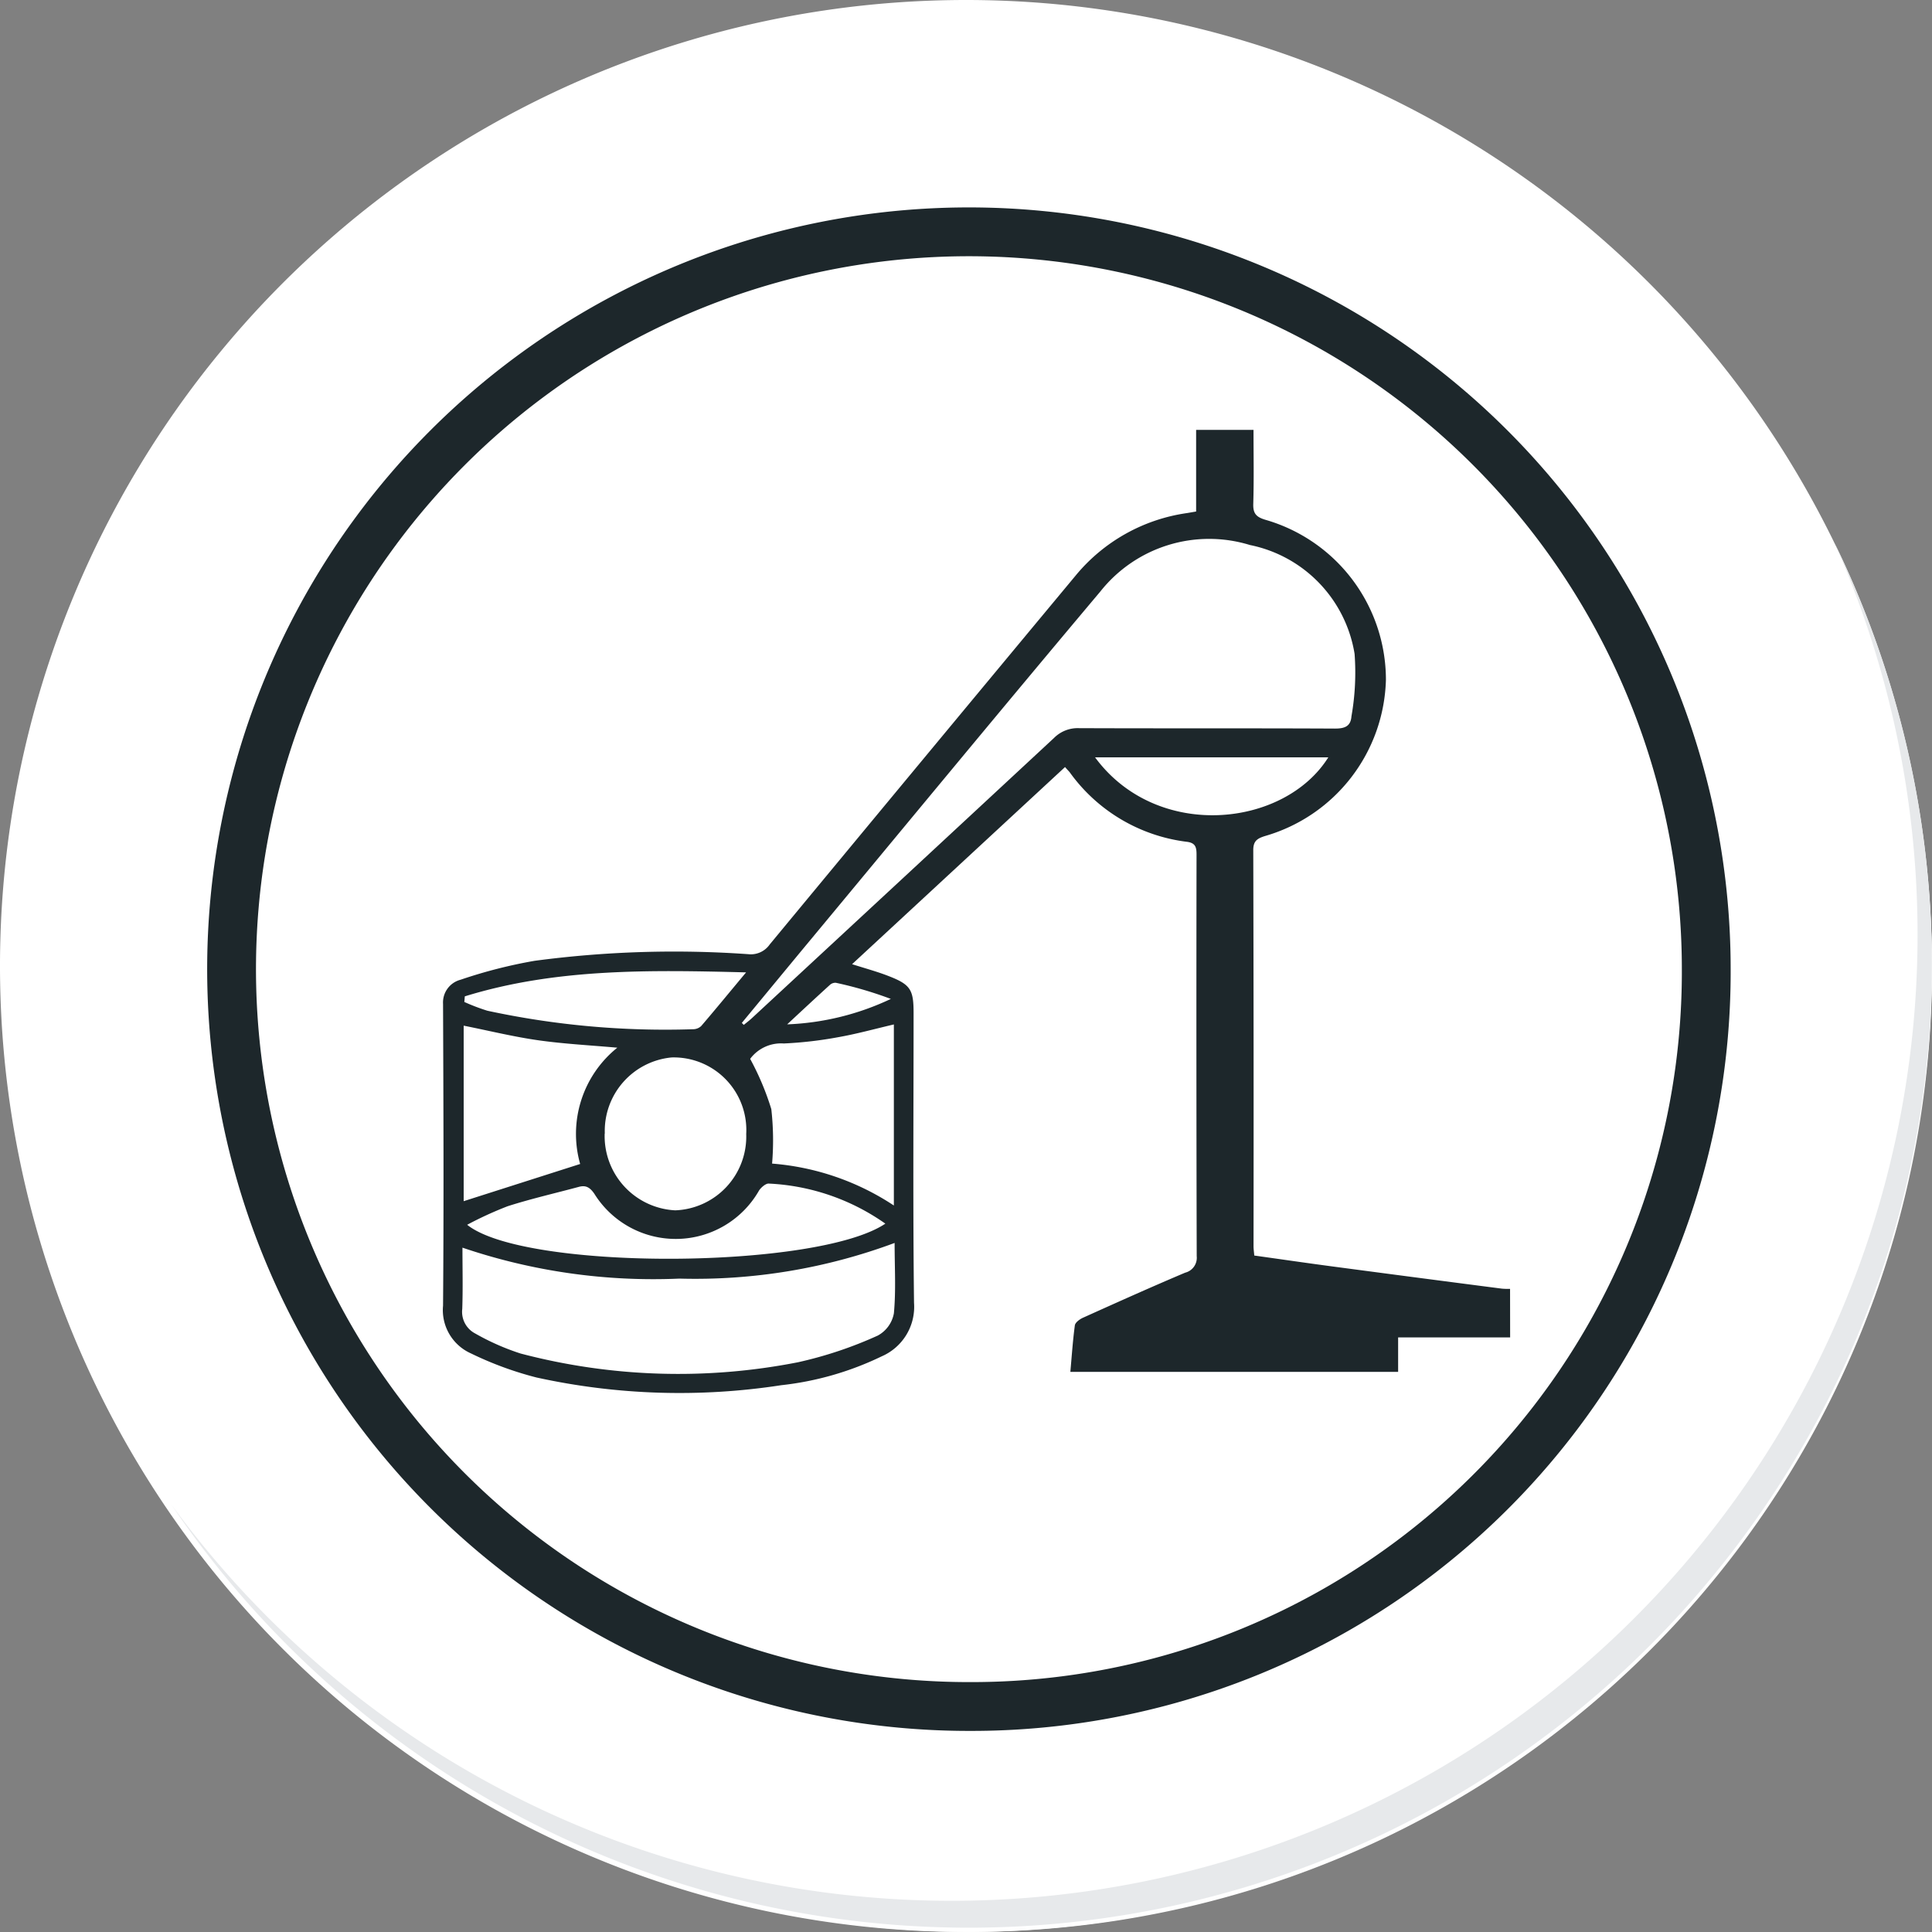 <svg id="icon19" xmlns="http://www.w3.org/2000/svg" xmlns:xlink="http://www.w3.org/1999/xlink" width="79.155" height="79.154" viewBox="0 0 79.155 79.154">
  <rect x="0" y="0" width="79.155" height="79.154" fill="#808080" stroke="none"/>
  <defs>
    <radialGradient id="radial-gradient" cx="0.077" cy="0.019" r="1.465" gradientTransform="matrix(1, 0, 0, -1, 0, 9.666)" gradientUnits="objectBoundingBox">
      <stop offset="0" stop-color="#f4f4f5"/>
      <stop offset="0.477" stop-color="#f7f8fa"/>
      <stop offset="0.715" stop-color="#fff"/>
    </radialGradient>
  </defs>
  <g id="Group_18531" data-name="Group 18531">
    <g id="Group_18423" data-name="Group 18423">
      <g id="Group_18421" data-name="Group 18421">
        <g id="Group_18420" data-name="Group 18420">
          <g id="Group_18419" data-name="Group 18419">
            <path id="Path_40936" data-name="Path 40936" d="M201.954,554.407a39.577,39.577,0,1,1-39.578-39.575h0A39.576,39.576,0,0,1,201.954,554.407Z" transform="translate(-122.8 -514.832)" fill="#fff"/>
          </g>
        </g>
      </g>
      <path id="Path_40937" data-name="Path 40937" d="M201.953,554.407a39.42,39.42,0,1,0,0,.312Z" transform="translate(-122.799 -514.832)" fill="url(#radial-gradient)"/>
      <path id="Path_40938" data-name="Path 40938" d="M190.028,551.858a30.209,30.209,0,1,0-30.209,30.209h0a30.1,30.1,0,0,0,30.209-29.984Z" transform="translate(-120.122 -512.151)" fill="none" stroke="#1d272b" stroke-miterlimit="10" stroke-width="2"/>
      <g id="Group_18422" data-name="Group 18422" transform="translate(7.012 22.22)">
        <path id="Path_40939" data-name="Path 40939" d="M195.973,530.78a39.581,39.581,0,0,1-68.14,39.411,39.456,39.456,0,0,0,68.14-39.411Z" transform="translate(-127.833 -530.78)" fill="#e7e9eb"/>
      </g>
    </g>
  </g>
  <g id="hG1g27" transform="translate(-6276.738 1483.673)">
    <g id="Grupo_128849" data-name="Grupo 128849" transform="translate(6294.893 -1466.061)">
      <path id="Trazado_165849" data-name="Trazado 165849" d="M6338.609-1428.879h-4.589v1.413h-13.429c.058-.647.1-1.28.184-1.906.017-.12.2-.253.336-.314,1.39-.626,2.78-1.252,4.184-1.845a.628.628,0,0,0,.473-.676q-.021-8.225-.007-16.449c0-.293-.035-.48-.388-.527a6.95,6.95,0,0,1-4.8-2.838c-.043-.058-.1-.108-.2-.226l-8.725,8.077c.544.174,1.034.305,1.5.488.9.349,1.02.56,1.02,1.515,0,3.956-.03,7.912.018,11.867a2.211,2.211,0,0,1-1.331,2.2,12.574,12.574,0,0,1-4.113,1.18,27.331,27.331,0,0,1-10.029-.318,14.058,14.058,0,0,1-2.677-.984,1.942,1.942,0,0,1-1.146-1.958c.033-4.121.016-8.243,0-12.364a.962.962,0,0,1,.722-.99,20,20,0,0,1,3.028-.774,43.26,43.26,0,0,1,8.754-.272.942.942,0,0,0,.881-.4q6.26-7.568,12.539-15.12a7.231,7.231,0,0,1,4.563-2.553l.367-.063v-3.344h2.351c0,1.021.02,2.028-.01,3.034-.011.384.115.531.48.644a6.826,6.826,0,0,1,4.955,6.561,6.853,6.853,0,0,1-4.952,6.4c-.319.1-.484.2-.483.581q.021,8.114.011,16.228c0,.109.017.217.03.379,1.052.147,2.1.3,3.15.44q3.5.465,7,.917a3.158,3.158,0,0,0,.33.009Zm-31.478-12.885.08.081c.112-.092.229-.179.334-.277q6.193-5.736,12.378-11.48a1.37,1.37,0,0,1,1.025-.4c3.495.014,6.989,0,10.483.017.395,0,.647-.086.677-.505a10.328,10.328,0,0,0,.128-2.556,5.437,5.437,0,0,0-4.29-4.46,5.686,5.686,0,0,0-6.122,1.9c-4.108,4.882-8.166,9.807-12.243,14.715Q6308.355-1443.246,6307.131-1441.764Zm6.26,9.015a23.425,23.425,0,0,1-8.817,1.461,24.3,24.3,0,0,1-8.889-1.268c0,.864.021,1.687-.008,2.509a1,1,0,0,0,.533,1.009,9.854,9.854,0,0,0,1.855.819,25.394,25.394,0,0,0,11.369.358,16.567,16.567,0,0,0,3.269-1.094,1.3,1.3,0,0,0,.658-.911C6313.449-1430.8,6313.391-1431.739,6313.391-1432.749Zm-.031-8.952c-.8.187-1.529.39-2.268.52a16.341,16.341,0,0,1-2.242.26,1.579,1.579,0,0,0-1.378.63,11.14,11.14,0,0,1,.867,2.059,11.349,11.349,0,0,1,.032,2.232,10.525,10.525,0,0,1,4.989,1.717Zm-17.625.051v7.19l4.772-1.524a4.53,4.53,0,0,1,1.523-4.765c-1.134-.1-2.181-.155-3.214-.3S6296.773-1441.445,6295.735-1441.651Zm17.277,8.111a9.017,9.017,0,0,0-4.772-1.642c-.124-.012-.311.15-.4.278a3.929,3.929,0,0,1-6.754.135c-.173-.247-.336-.358-.627-.28-.974.263-1.96.487-2.92.794a14.884,14.884,0,0,0-1.661.761C6298.236-1431.6,6310.216-1431.658,6313.012-1433.54Zm-11.5-3.692a3.046,3.046,0,0,0,2.89,3.146,3.024,3.024,0,0,0,2.909-3.127,2.974,2.974,0,0,0-3.058-3.137A3.026,3.026,0,0,0,6301.517-1437.232Zm-5.731-5.621-.019.23a8.337,8.337,0,0,0,.943.359,34.556,34.556,0,0,0,8.422.758.488.488,0,0,0,.338-.129c.592-.69,1.167-1.393,1.841-2.2C6303.327-1443.936,6299.5-1444,6295.785-1442.853Zm25.822-9.793c2.521,3.427,7.745,2.889,9.557,0Zm-12.623,10.941a10.885,10.885,0,0,0,4.256-1.043,15.924,15.924,0,0,0-2.252-.661.331.331,0,0,0-.246.088C6310.192-1442.824,6309.65-1442.319,6308.984-1441.7Z" transform="translate(-6294.893 1466.061)" fill="#1d272b"/>
    </g>
  </g>
</svg>
